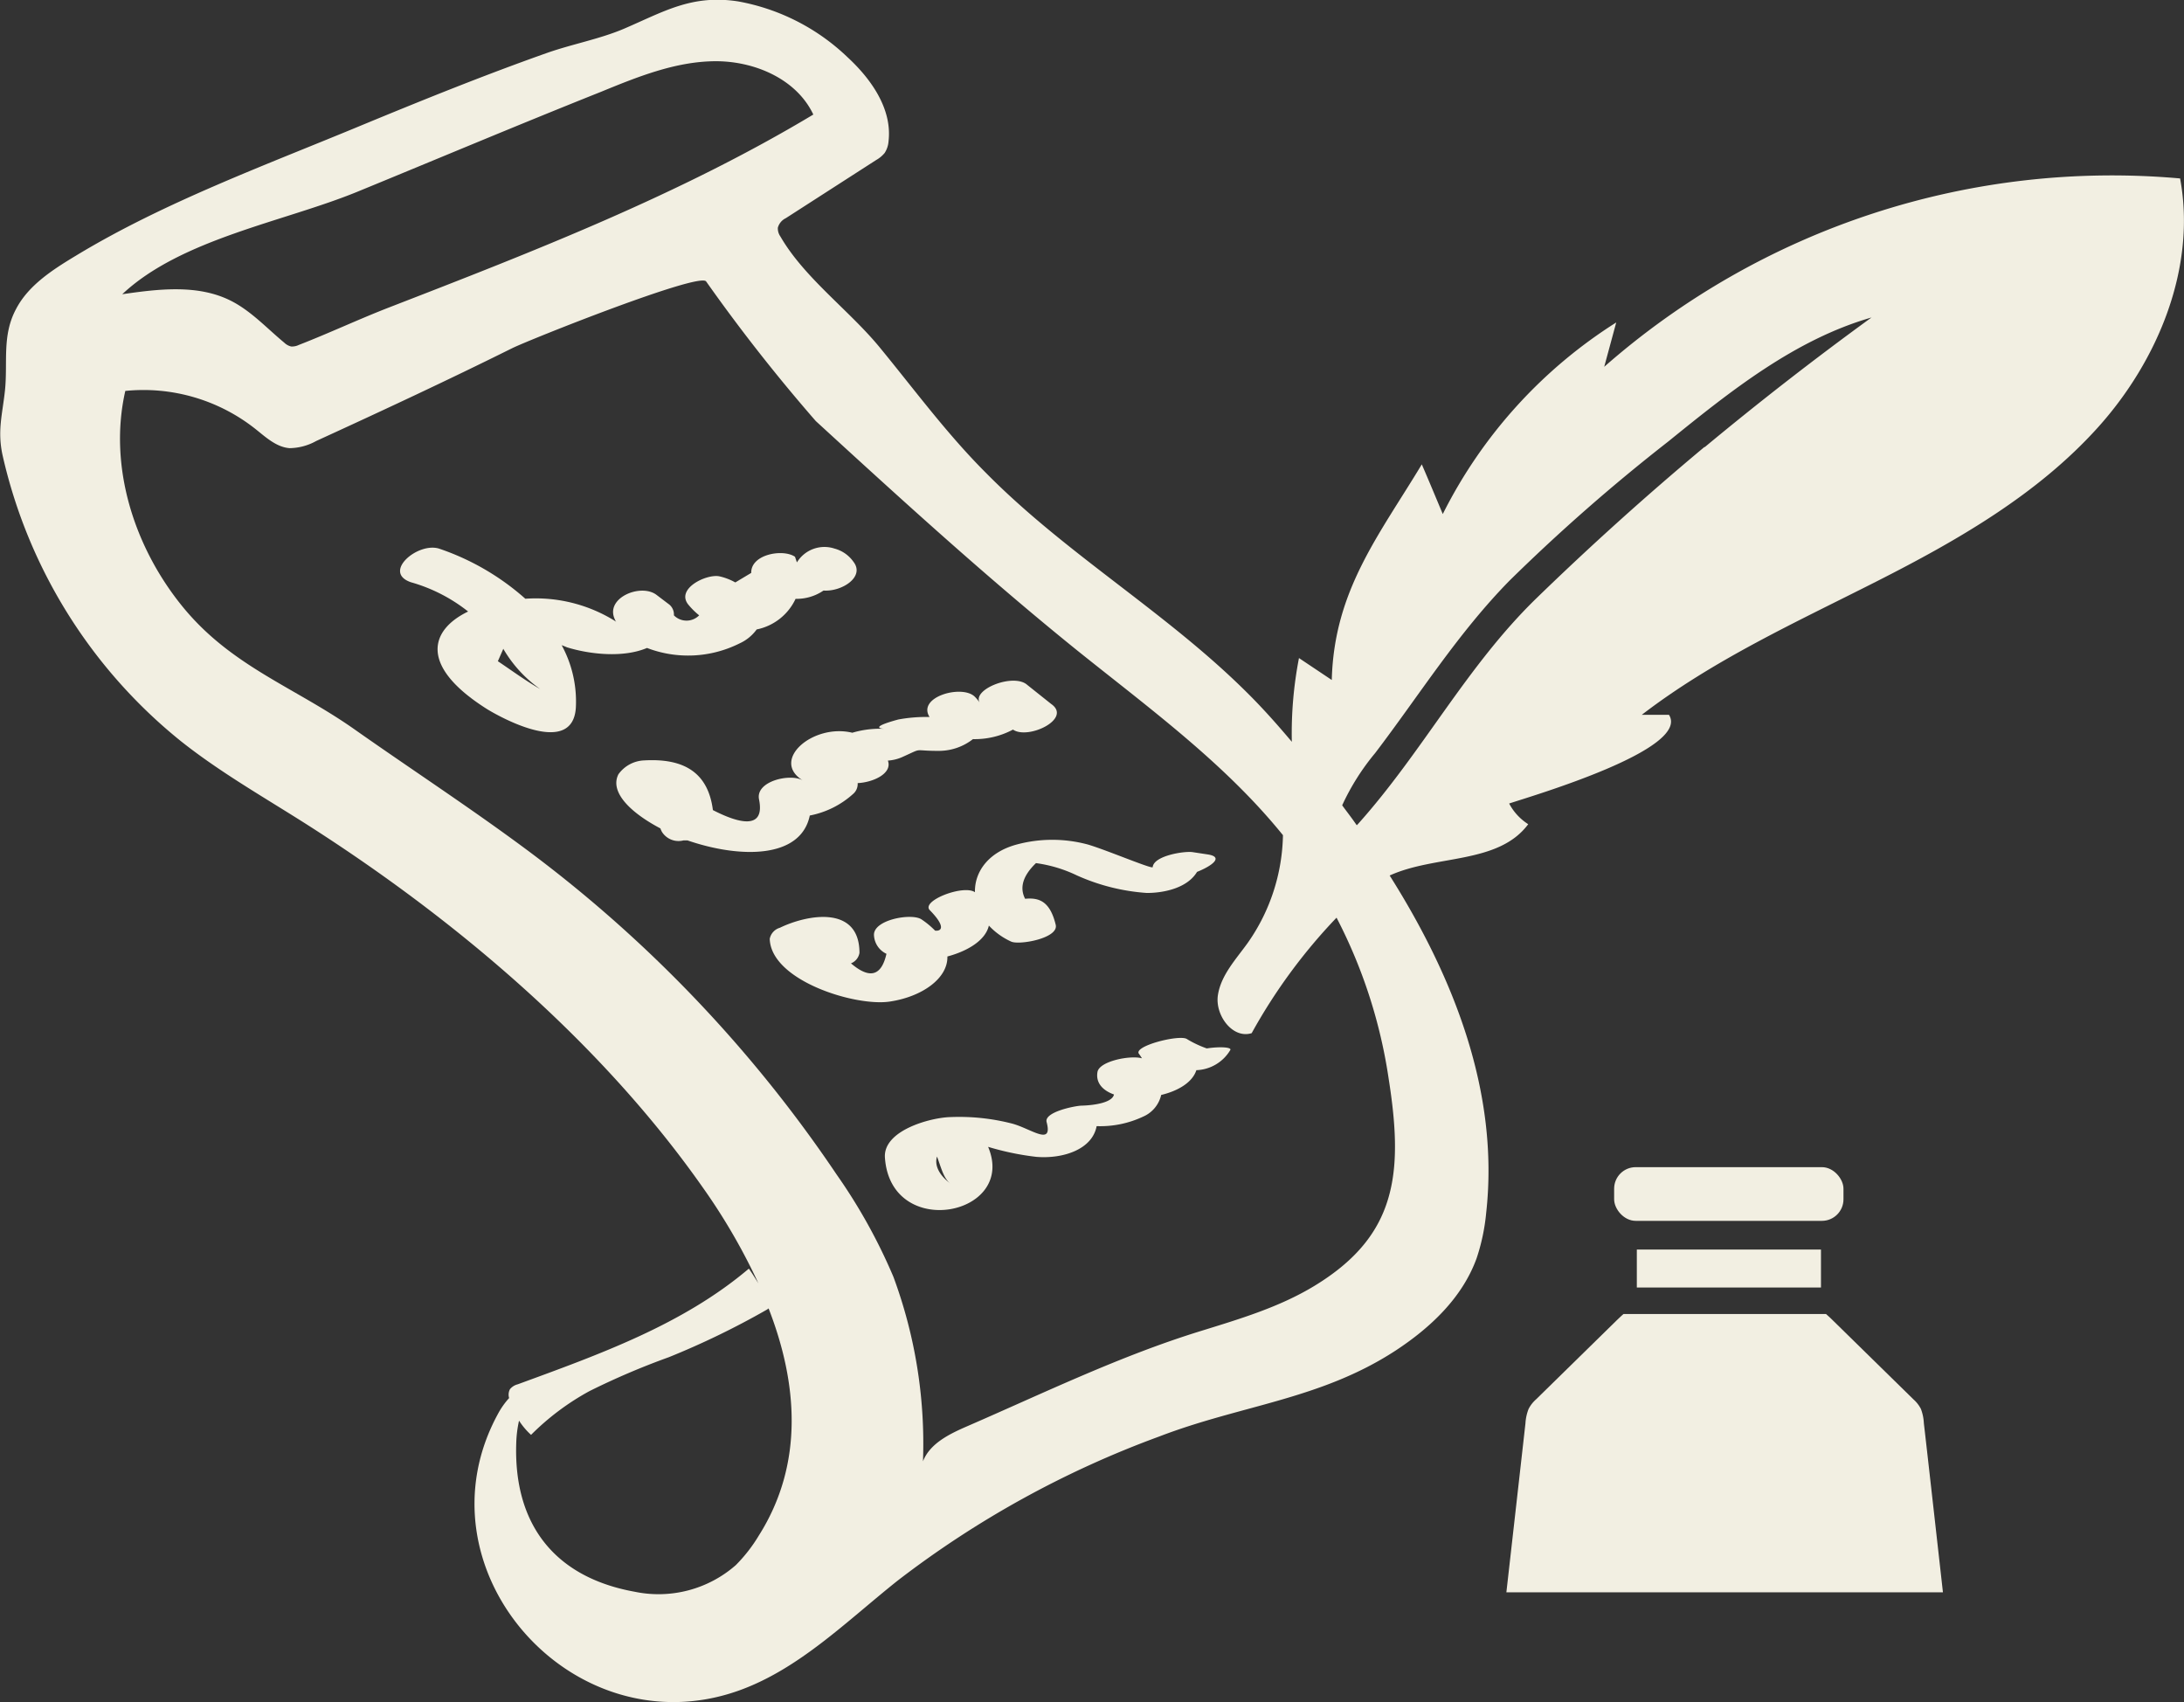 <svg id="Layer_1" data-name="Layer 1" xmlns="http://www.w3.org/2000/svg" viewBox="0 0 229.03 178.47"><rect x="0" y="0" width="229.03" height="178.47" fill="#333333" stroke="none"/><title>history</title><path d="M338.57,361.51a9.42,9.42,0,0,0,4.54-2.26,1.37,1.37,0,0,0,.48-1.14c1.6-.07,3.67-1,3.17-2.36a4.44,4.44,0,0,0,1.44-.34c2.42-1.08,1-.66,4-0.68a5.8,5.8,0,0,0,3.48-1.23,8.53,8.53,0,0,0,4.2-1l0,0c1.57,1.1,6.25-1.13,4-2.69l-2.51-2c-1.41-1.25-5.74.44-5,1.84a4.14,4.14,0,0,0-.49-0.59c-1.31-1.32-6.09,0-4.75,2.12a16,16,0,0,0-3.27.26c-1.35.36-3.09,0.94-1.14,1a10.22,10.22,0,0,0-3.69.39c-4.13-1-8.62,2.89-5.19,5-1.27-.77-5,0.06-4.59,2,0.64,3.2-2.08,2.53-4.84,1.11-0.51-4-3.11-5.44-7.19-5.21a3.49,3.49,0,0,0-2.72,1.46c-0.93,1.85,1.23,4,4.42,5.68,0,0,0,0,0,.05l0.13,0.28a2.06,2.06,0,0,0,2.27.92l0.31,0,0.12,0C331.22,366,337.62,366.08,338.57,361.51Z" transform="translate(-253.65 -276)" fill="#f2efe2"/><path d="M353,376.29c2.14-.57,4-1.7,4.35-3.24a7.37,7.37,0,0,0,2.34,1.68c0.85,0.39,5-.35,4.67-1.76-0.61-2.54-1.81-2.86-3.21-2.73-0.6-1.17-.24-2.41,1.14-3.74a14.32,14.32,0,0,1,4.29,1.29,21.49,21.49,0,0,0,7.33,1.84c1.93,0,4.29-.57,5.27-2.21,1.51-.6,2.87-1.56,1.12-1.83l-1.58-.24c-0.84-.13-4.07.36-4.19,1.57,0,0.26-4.83-1.79-6.8-2.37a14.34,14.34,0,0,0-7.46,0c-3,.81-4.43,2.89-4.38,5-1.2-.83-5.7.91-4.73,1.89,1.68,1.71,1.25,2.22.55,2.14a8.91,8.91,0,0,0-1.41-1.17c-1-.7-5,0-5,1.6a2.27,2.27,0,0,0,1.31,2q-0.79,3.51-3.72,1a1.43,1.43,0,0,0,.89-1.1c0-5-5.41-4.05-8.35-2.63a1.51,1.51,0,0,0-1.06,1.16c0.13,4.41,9.09,7.15,12.64,6.57C350.35,380.5,353.06,378.59,353,376.29Z" transform="translate(-253.65 -276)" fill="#f2efe2"/><path d="M380.2,385.93a11,11,0,0,1-2.11-1c-0.84-.46-5.62.76-5,1.57,0.13,0.17.22,0.32,0.32,0.47-1.21-.35-4.47.29-4.67,1.43s0.55,1.94,1.73,2.36c-0.17.84-2,1.13-3.38,1.17-0.6,0-4,.65-3.68,1.74,0.67,2.55-1.64.67-3.63,0.14a22.29,22.29,0,0,0-6.47-.68c-2.07.05-7.06,1.39-6.86,4.25,0.6,8.73,13.88,6.09,10.82-1.13a28.79,28.79,0,0,0,5.06,1.05c2.77,0.23,5.86-.76,6.32-3.22a10.58,10.58,0,0,0,4.88-1,3.27,3.27,0,0,0,1.89-2.27c1.75-.42,3.27-1.3,3.69-2.6a4.31,4.31,0,0,0,3.55-2.1C382.88,385.8,381.56,385.72,380.2,385.93Zm-28.29,11.34c0.39,1,.67,2.28,1.39,2.82C352,399.11,351.66,398.08,351.91,397.27Z" transform="translate(-253.65 -276)" fill="#f2efe2"/><path d="M321.5,343.94a12.05,12.05,0,0,0,9.69-.47A4.53,4.53,0,0,0,333,342a5.76,5.76,0,0,0,4.08-3.21,5,5,0,0,0,2.93-.87c1.9,0.14,4.36-1.42,3.15-3a3.54,3.54,0,0,0-2-1.4,3.38,3.38,0,0,0-3.94,1.45l-0.2-.59c-1.25-.86-4.64-0.27-4.59,1.69l-1.67,1a6.11,6.11,0,0,0-1.67-.64c-1.34-.28-4.65,1.31-3.23,3a7.72,7.72,0,0,0,1.11,1.09,1.86,1.86,0,0,1-2.65,0,1.35,1.35,0,0,0-.59-1.21l-1.24-.94c-1.66-1.25-5.5.35-4.33,2.64,0,0.06.07,0.12,0.11,0.18a15.75,15.75,0,0,0-9.53-2.41,26.28,26.28,0,0,0-9-5.24c-2.24-.76-6.05,2.46-3,3.51a17.11,17.11,0,0,1,6,3.07c-4,1.93-5.19,5.71,2,10.24,1.64,1,9,5,9.3-.19a12.34,12.34,0,0,0-1.49-6.52c0.18,0.07.37,0.14,0.55,0.22C315.48,344.61,319,345,321.5,343.94Zm-15.64,1.39,0.57-1.3a13.4,13.4,0,0,0,3.87,4.22C308.79,347.39,307.32,346.31,305.86,345.33Z" transform="translate(-253.65 -276)" fill="#f2efe2"/><path d="M482.27,294.71a80.67,80.67,0,0,0-60.39,19.75l1.26-4.65a50.53,50.53,0,0,0-18.19,20.09c-0.73-1.74-1.45-3.48-2.2-5.21-4.5,7.47-9.2,13.23-9.44,22.61L389.87,345a41.42,41.42,0,0,0-.75,8.78c-1.5-1.78-3.05-3.53-4.71-5.17-8.47-8.43-19-14.53-27.4-23.06-4.07-4.07-7.48-8.71-11.12-13.14-3.2-3.89-7.89-7.27-10.4-11.61a1.47,1.47,0,0,1-.27-0.92,1.56,1.56,0,0,1,.83-1l9.48-6.1a3.18,3.18,0,0,0,.89-0.74,2.58,2.58,0,0,0,.41-1.24c0.39-3.36-1.8-6.49-4.29-8.79a22.3,22.3,0,0,0-11.47-5.86c-4.87-.76-7.82,1.08-12,2.87-2.49,1.06-5.39,1.6-8,2.51-6.56,2.32-13,4.92-19.46,7.59-10,4.16-20.73,8.07-30,13.69-2.44,1.47-5,3.11-6.29,5.62-1.48,2.78-.84,5.56-1.15,8.52-0.26,2.47-.82,4.23-0.24,6.83a53.66,53.66,0,0,0,18.71,29.95c4.15,3.29,8.76,5.9,13.22,8.74,15.46,9.86,30.72,22.72,41.46,38a63.54,63.54,0,0,1,5.86,10.09c-0.32-.51-0.62-1-1-1.54-6.93,5.88-15.7,9-24.24,12.13a1.53,1.53,0,0,0-.81.51,1.23,1.23,0,0,0-.09.93,8.27,8.27,0,0,0-1.11,1.55c-9,16.28,7.69,35.26,25.09,29.16,6.4-2.25,11.42-7.32,16.78-11.58a103.13,103.13,0,0,1,27.42-15.1c8.61-3.31,16.88-3.86,24.77-9,3.63-2.38,7-5.52,8.51-9.69a21.18,21.18,0,0,0,1-4.74c1.41-12.65-3.43-24.8-10.12-35.39,4.81-2.19,11.38-1.15,14.53-5.38a5.74,5.74,0,0,1-2-2.17c2.45-.81,19.05-5.68,16.76-9.3l-2.85,0c7.51-5.77,16.21-9.72,24.65-14s16.84-9.09,23.18-16.13S484,304,482.27,294.71Zm-191.18,1.41c8.53-3.5,17-7.07,25.58-10.49,3.83-1.57,7.78-3.17,11.92-3.21s8.58,1.84,10.35,5.59c-14,8.4-29.32,14.35-44.55,20.25-3.14,1.22-6.24,2.68-9.41,3.91a1.6,1.6,0,0,1-.8.16,1.55,1.55,0,0,1-.72-0.4c-1.85-1.53-3.5-3.35-5.65-4.42-3.44-1.71-7.53-1.21-11.34-.66C272.64,301.05,283.41,299.26,291.09,296.12ZM333.23,437a16.17,16.17,0,0,1-2.42,3.11,12.29,12.29,0,0,1-10.6,2.79c-8.48-1.53-12.74-7.16-12.42-15.67a12.35,12.35,0,0,1,.29-2.27,7.48,7.48,0,0,0,1.26,1.49,26.65,26.65,0,0,1,6.13-4.59,77.82,77.82,0,0,1,8.31-3.55A84.24,84.24,0,0,0,334,413.36a1.42,1.42,0,0,0,.25-0.17C337.29,421,338,429.46,333.23,437ZM399.41,401c-0.94,3.82-3.26,7-7.94,9.84-3.66,2.22-7.79,3.45-11.86,4.71-8.45,2.6-16.43,6.48-24.54,10-1.86.81-3.89,1.79-4.63,3.67a50.35,50.35,0,0,0-3.1-19.34,58.07,58.07,0,0,0-5.95-10.72,139.5,139.5,0,0,0-32.87-34.33c-5.79-4.28-11.88-8.26-17.73-12.38-6.3-4.43-12.9-6.59-18-12.85s-7.79-14.74-6-22.61a18.92,18.92,0,0,1,13.66,4c1.08,0.86,2.18,1.89,3.56,2a5.88,5.88,0,0,0,2.8-.75c6.9-3.16,13.79-6.37,20.55-9.73,1.78-.88,19.64-8,20.34-7a181.76,181.76,0,0,0,11.5,14.64c9,8.25,18,16.46,27.45,24.08,7.54,6.05,15.47,11.83,21.54,19.34a20.25,20.25,0,0,1-3.69,11.29c-1.24,1.73-2.8,3.37-3.13,5.47s1.53,4.63,3.54,4a58.17,58.17,0,0,1,8.9-12.11,53.57,53.57,0,0,1,5.47,16.92C400,393.71,400.25,397.63,399.41,401Zm33-78.15q-9.13,7.62-17.66,15.9c-7.32,7.12-11.92,16.1-18.69,23.65l-0.13.13-0.41-.58c-0.37-.51-0.75-1-1.12-1.51v0a24.62,24.62,0,0,1,3.46-5.48c4.67-6.13,8.66-12.55,14.1-18.09a193.68,193.68,0,0,1,16.64-14.58c6.52-5.28,13.26-10.68,21.31-13Q441,315.76,432.4,322.9Z" transform="translate(-253.65 -276)" fill="#f2efe2"/><rect x="171.65" y="131.02" width="19.31" height="3.98" fill="#f2efe2"/><path d="M455.09,423.73a3.43,3.43,0,0,0-.78-1l-8.46-8.29c-0.23-.23-0.47-0.45-0.71-0.66H423.9c-0.24.21-.48,0.44-0.71,0.66l-8.46,8.29a3.43,3.43,0,0,0-.78,1,4.86,4.86,0,0,0-.33,1.51c-0.14,1.28-2,17.72-2,17.72H457.4s-1.84-16.43-2-17.72A4.86,4.86,0,0,0,455.09,423.73Z" transform="translate(-253.65 -276)" fill="#f2efe2"/><rect x="169.27" y="122.38" width="24.05" height="5.63" rx="2.26" ry="2.26" fill="#f2efe2"/></svg>